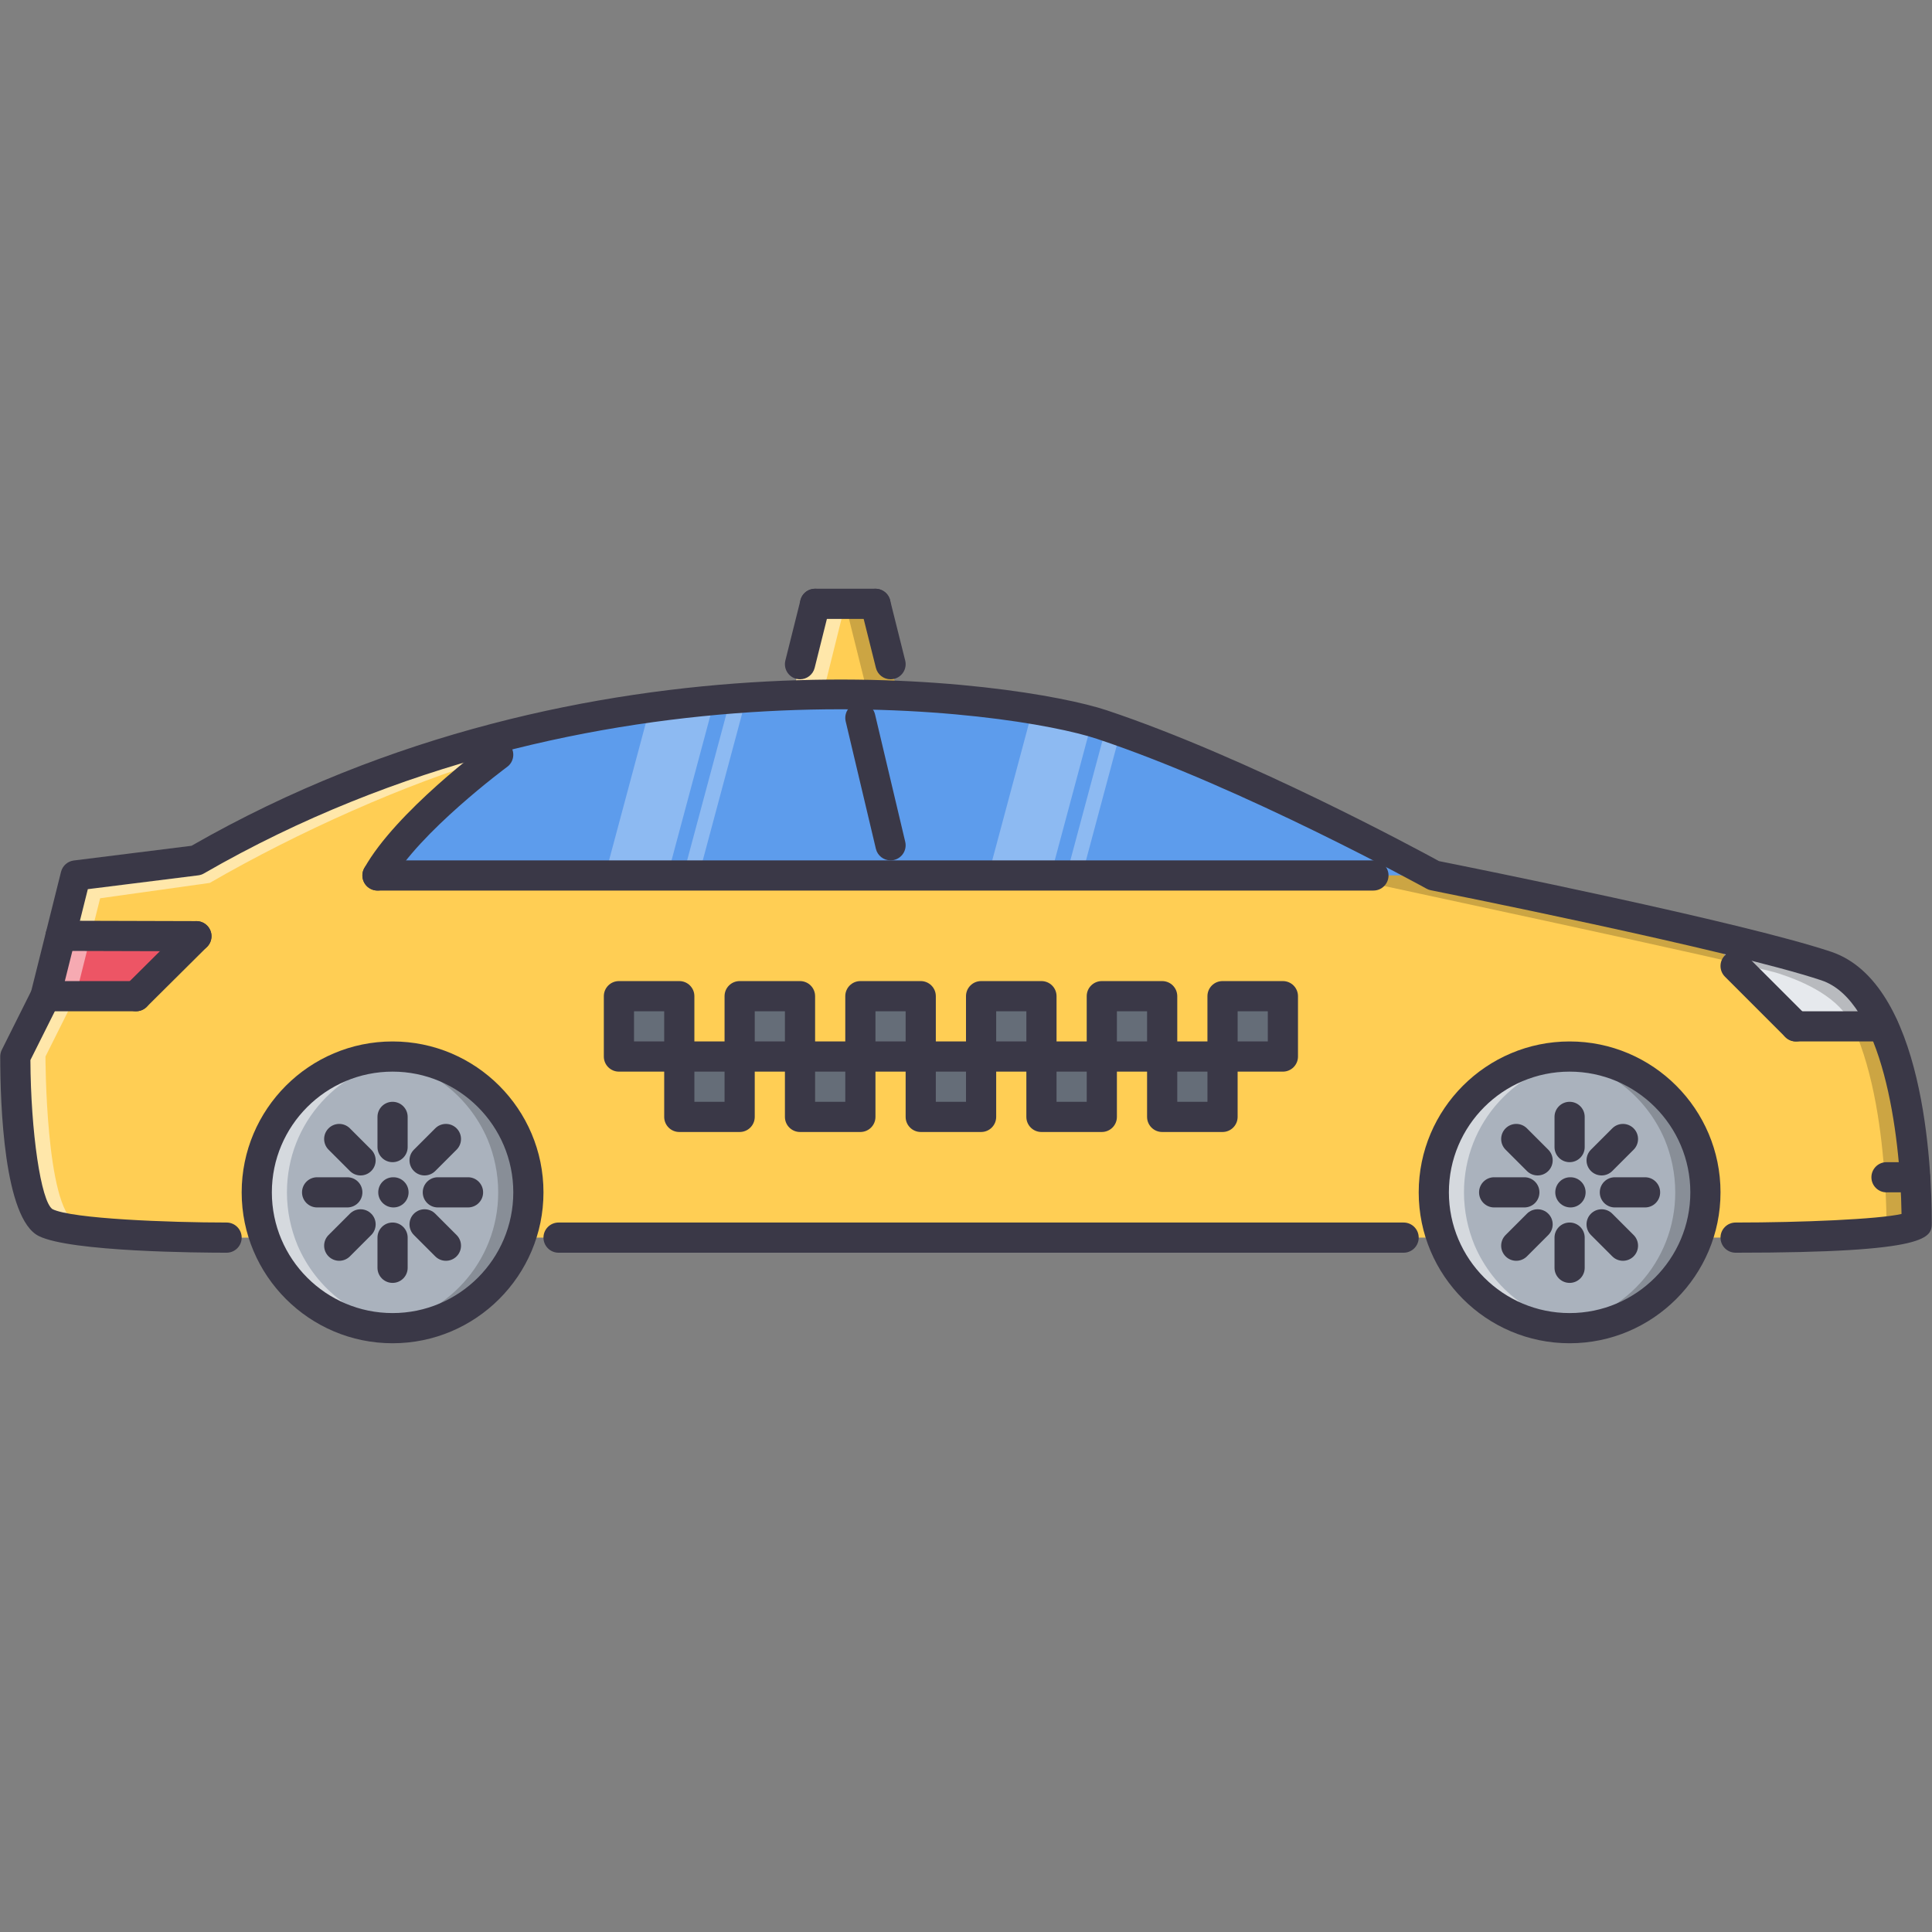 <?xml version="1.0" encoding="utf-8"?>
<!-- Generator: Adobe Illustrator 16.0.0, SVG Export Plug-In . SVG Version: 6.00 Build 0)  -->
<!DOCTYPE svg PUBLIC "-//W3C//DTD SVG 1.1//EN" "http://www.w3.org/Graphics/SVG/1.1/DTD/svg11.dtd">
<svg version="1.1" id="Layer_1" xmlns="http://www.w3.org/2000/svg" xmlns:xlink="http://www.w3.org/1999/xlink" x="0px" y="0px"
	 width="512px" height="512px" viewBox="0 0 512 512" enable-background="new 0 0 512 512" xml:space="preserve">
<rect x="0" y="0" width="512" height="512" fill="#808080" stroke="none"/>
<g id="_x32_0._taxi_x2C__car_x2C__transport_x2C___machine_x2C__movement_x2C__transportation_1_">
	<g>
		<g>
			<g>
				<path fill="#FFCE54" d="M228.077,184.017c-5.757-0.156-11.755-0.078-18.074,0.164l5.999-24.158h15.996l5.756,23.112
					l-0.078,1.125C234.56,184.095,231.357,184.017,228.077,184.017z"/>
			</g>
		</g>
		<g opacity="0.2">
			<g>
				<g>
					<path d="M231.998,160.022H224l5.756,23.112l-0.062,0.921c2.703,0.023,5.389,0.07,7.983,0.203l0.078-1.125L231.998,160.022z"/>
				</g>
			</g>
		</g>
		<g opacity="0.5">
			<g>
				<g>
					<path fill="#FFFFFF" d="M224,160.022h-7.998l-5.999,24.158c2.75-0.102,5.413-0.164,8.045-0.203L224,160.022z"/>
				</g>
			</g>
		</g>
		<g>
			<g>
				<path fill="#5D9CEC" d="M379.963,232.006H235.997v-7.998l-7.998-33.75l0.078-6.241c3.28,0,6.483,0.078,9.6,0.242
					c26.313,1.117,45.825,4.874,54.308,7.756C331.576,205.215,379.963,232.006,379.963,232.006z"/>
			</g>
		</g>
		<g>
			<g>
				<path fill="#5D9CEC" d="M130.983,200.81l-1.359-4.717c28.79-7.756,56.307-11.115,80.379-11.912
					c6.319-0.242,12.317-0.32,18.074-0.164l-0.078,6.241l7.998,33.75v7.998H100.029C106.988,219.446,126.265,204.411,130.983,200.81
					z"/>
			</g>
		</g>
		<g>
			<g>
				<polygon fill="#ED5565" points="16.049,248.002 51.962,248.08 36.044,263.998 12.05,263.998 				"/>
			</g>
		</g>
		<g>
			<g>
				<rect x="164.014" y="263.998" fill="#656D78" width="15.996" height="15.996"/>
			</g>
		</g>
		<g>
			<g>
				<rect x="180.01" y="279.994" fill="#656D78" width="15.997" height="15.996"/>
			</g>
		</g>
		<g>
			<g>
				<rect x="196.007" y="263.998" fill="#656D78" width="15.996" height="15.996"/>
			</g>
		</g>
		<g>
			<g>
				<rect x="212.003" y="279.994" fill="#656D78" width="15.996" height="15.996"/>
			</g>
		</g>
		<g>
			<g>
				<rect x="227.999" y="263.998" fill="#656D78" width="15.996" height="15.996"/>
			</g>
		</g>
		<g>
			<g>
				<rect x="243.995" y="279.994" fill="#656D78" width="15.996" height="15.996"/>
			</g>
		</g>
		<g>
			<g>
				<rect x="259.991" y="263.998" fill="#656D78" width="15.996" height="15.996"/>
			</g>
		</g>
		<g>
			<g>
				<rect x="275.987" y="279.994" fill="#656D78" width="15.997" height="15.996"/>
			</g>
		</g>
		<g>
			<g>
				<rect x="291.984" y="263.998" fill="#656D78" width="15.996" height="15.996"/>
			</g>
		</g>
		<g>
			<g>
				<rect x="307.98" y="279.994" fill="#656D78" width="15.996" height="15.996"/>
			</g>
		</g>
		<g>
			<g>
				<rect x="323.977" y="263.998" fill="#656D78" width="15.996" height="15.996"/>
			</g>
		</g>
		<g>
			<g>
				<path fill="#E6E9ED" d="M483.938,256c6.795,2.242,11.599,8.318,15.113,15.996H475.94l-23.994-23.994l0.078-0.477
					C465.061,250.563,476.823,253.602,483.938,256z"/>
			</g>
		</g>
		<g>
			<g>
				<path fill="#FFCE54" d="M196.007,263.998v15.996H180.01v-15.996h-15.996v15.996h15.996v15.996h15.997v-15.996h15.996v15.996
					h15.996v-15.996h15.996v15.996h15.996v-15.996h15.996v15.996h15.997v-15.996h15.996v15.996h15.996v-15.996h15.996v-15.996
					h-15.996v15.996H307.98v-15.996h-15.996v15.996h-15.997v-15.996h-15.996v15.996h-15.996v-15.996h-15.996v15.996h-15.996v-15.996
					H196.007z M51.962,248.08l-35.914-0.078l3.999-15.996l31.993-3.999c25.83-14.958,52.23-25.111,77.583-31.915l1.359,4.717
					c-4.718,3.601-23.995,18.637-30.954,31.196h135.968h143.966c0,0,40.068,7.92,72.062,15.52l-0.078,0.477l23.994,23.994h23.111
					c5.679,12.396,7.679,28.954,8.396,39.99c0.484,6.397,0.484,10.959,0.484,11.998c0,3.998-47.988,3.998-47.988,3.998h-10.076
					c1.359-3.756,2.078-7.756,2.078-11.996c0-19.918-16.074-35.992-35.991-35.992c-19.84,0-35.992,16.074-35.992,35.992
					c0,4.24,0.719,8.24,2.078,11.996H137.942c1.359-3.756,2.077-7.756,2.077-11.996c0-19.918-16.074-35.992-35.991-35.992
					c-19.839,0-35.991,16.074-35.991,35.992c0,4.24,0.718,8.24,2.077,11.996H60.039c0,0-39.991,0-47.989-3.998
					c-7.998-4-7.998-43.99-7.998-43.99l7.998-15.996h23.995L51.962,248.08z"/>
			</g>
		</g>
		<g opacity="0.2">
			<g>
				<g>
					<path d="M507.448,311.986c-0.718-11.036-2.718-27.595-8.396-39.99c-3.515-7.678-8.318-13.754-15.113-15.996
						c-7.115-2.398-18.878-5.437-31.914-8.475c-31.993-7.6-72.062-15.52-72.062-15.52h-26.205c0,0,110.607,23.611,117.723,26.01
						c6.795,2.241,16.059,6.303,19.573,13.98c5.679,12.396,7.679,28.954,8.396,39.99c0.484,6.397,0.484,10.959,0.484,11.998
						c0,3.998-47.988,3.998-47.988,3.998h7.998c0,0,47.988,0,47.988-3.998C507.933,322.945,507.933,318.384,507.448,311.986z"/>
				</g>
			</g>
		</g>
		<g opacity="0.5">
			<g>
				<g>
					<path fill="#FFFFFF" d="M12.05,279.994l7.998-15.996l3.999-15.996l2.492-9.951l29.048-4.069
						c23.354-13.52,52.308-26.431,75.396-33.172l-1.359-4.717c-25.354,6.803-51.754,16.957-77.583,31.915l-31.993,3.999
						l-3.999,15.996l-3.999,15.996l-7.998,15.996c0,0,0,39.99,7.998,43.99c7.998,3.998,47.989,3.998,47.989,3.998h7.998
						c0,0-39.991,0-47.989-3.998C12.05,319.984,12.05,279.994,12.05,279.994z"/>
				</g>
			</g>
		</g>
		<g opacity="0.3">
			<g>
				<path fill="#FFFFFF" d="M261.882,232.006h16.566l10.927-40.779c-3.843-1.109-9.131-2.289-15.668-3.375L261.882,232.006z"/>
			</g>
		</g>
		<g opacity="0.3">
			<g>
				<path fill="#FFFFFF" d="M282.58,232.006h4.147l10.247-38.249c-1.266-0.445-2.538-0.898-3.788-1.32L282.58,232.006z"/>
			</g>
		</g>
		<g opacity="0.3">
			<g>
				<path fill="#FFFFFF" d="M189.352,185.517c-5.584,0.5-11.263,1.117-17.089,1.937l-11.935,44.552h16.566L189.352,185.517z"/>
			</g>
		</g>
		<g opacity="0.3">
			<g>
				<path fill="#FFFFFF" d="M197.795,184.907c-1.421,0.094-2.772,0.133-4.21,0.25l-12.56,46.849h4.147L197.795,184.907z"/>
			</g>
		</g>
	</g>
	<g>
		<g>
			<g>
				<path fill="#AAB2BD" d="M140.027,315.986c0,3.678-0.562,7.279-1.601,10.716c-4.554,14.637-18.238,25.275-34.391,25.275
					c-14.958,0-27.673-9.037-33.195-21.995c-1.757-4.233-2.796-9.037-2.796-13.996c0-19.918,16.074-35.992,35.991-35.992
					S140.027,296.068,140.027,315.986z"/>
			</g>
		</g>
		<g opacity="0.5">
			<g>
				<path fill="#FFFFFF" d="M78.839,329.982c-1.757-4.233-2.796-9.037-2.796-13.996c0-18.543,13.997-33.586,31.992-35.586
					c-1.328-0.156-2.624-0.406-3.999-0.406c-19.917,0-35.991,16.074-35.991,35.992c0,4.959,1.039,9.763,2.796,13.996
					c5.522,12.958,18.238,21.995,33.195,21.995c1.305,0,2.562-0.18,3.827-0.312C94.757,350.149,83.838,341.714,78.839,329.982z"/>
			</g>
		</g>
		<g opacity="0.2">
			<g>
				<path d="M129.233,301.989c1.757,4.233,2.796,9.036,2.796,13.997c0,18.542-13.997,33.585-31.992,35.585
					c1.328,0.156,2.624,0.406,3.999,0.406c19.917,0,35.991-16.075,35.991-35.991c0-4.961-1.039-9.764-2.796-13.997
					c-5.522-12.958-18.238-21.995-33.195-21.995c-1.305,0-2.562,0.18-3.827,0.312C113.315,281.822,124.234,290.258,129.233,301.989z
					"/>
			</g>
		</g>
	</g>
	<g>
		<g>
			<g>
				<path fill="#AAB2BD" d="M451.954,315.986c0,3.678-0.562,7.279-1.602,10.716c-4.554,14.637-18.237,25.275-34.39,25.275
					c-14.958,0-27.674-9.037-33.195-21.995c-1.758-4.233-2.797-9.037-2.797-13.996c0-19.918,16.074-35.992,35.992-35.992
					C435.88,279.994,451.954,296.068,451.954,315.986z"/>
			</g>
		</g>
		<g opacity="0.5">
			<g>
				<path fill="#FFFFFF" d="M390.766,329.982c-1.758-4.233-2.797-9.037-2.797-13.996c0-18.543,13.997-33.586,31.992-35.586
					c-1.327-0.156-2.624-0.406-3.998-0.406c-19.918,0-35.992,16.074-35.992,35.992c0,4.959,1.039,9.763,2.797,13.996
					c5.521,12.958,18.237,21.995,33.195,21.995c1.304,0,2.562-0.18,3.826-0.312C406.684,350.149,395.764,341.714,390.766,329.982z"
					/>
			</g>
		</g>
		<g opacity="0.2">
			<g>
				<path d="M441.159,301.989c1.758,4.233,2.797,9.036,2.797,13.997c0,18.542-13.997,33.585-31.993,35.585
					c1.328,0.156,2.625,0.406,4,0.406c19.917,0,35.991-16.075,35.991-35.991c0-4.961-1.039-9.764-2.796-13.997
					c-5.522-12.958-18.238-21.995-33.195-21.995c-1.305,0-2.562,0.18-3.828,0.312C425.241,281.822,436.16,290.258,441.159,301.989z"
					/>
			</g>
		</g>
	</g>
	<g id="_x32_0._taxi_x2C__car_x2C__transport_x2C___machine_x2C__movement_x2C__transportation">
		<g>
			<g>
				<g>
					<path fill="#3A3847" d="M415.963,355.977c-22.05,0-39.991-17.941-39.991-39.99c0-22.05,17.941-39.991,39.991-39.991
						c22.049,0,39.99,17.941,39.99,39.991C455.953,338.035,438.012,355.977,415.963,355.977z M415.963,283.993
						c-17.645,0-31.993,14.349-31.993,31.993c0,17.644,14.349,31.992,31.993,31.992c17.644,0,31.992-14.349,31.992-31.992
						C447.955,298.342,433.606,283.993,415.963,283.993z"/>
				</g>
			</g>
			<g>
				<g>
					<path fill="#3A3847" d="M416.205,319.984c-2.211,0-4.039-1.788-4.039-3.998c0-2.211,1.75-4,3.953-4h0.086
						c2.202,0,3.998,1.789,3.998,4C420.203,318.196,418.407,319.984,416.205,319.984z"/>
				</g>
			</g>
			<g>
				<g>
					<path fill="#3A3847" d="M415.963,307.987c-2.211,0-4-1.788-4-3.999v-7.998c0-2.21,1.789-3.999,4-3.999
						c2.21,0,3.998,1.789,3.998,3.999v7.998C419.961,306.199,418.173,307.987,415.963,307.987z"/>
				</g>
			</g>
			<g>
				<g>
					<path fill="#3A3847" d="M415.963,339.98c-2.211,0-4-1.789-4-4v-7.998c0-2.21,1.789-3.998,4-3.998
						c2.21,0,3.998,1.788,3.998,3.998v7.998C419.961,338.191,418.173,339.98,415.963,339.98z"/>
				</g>
			</g>
			<g>
				<g>
					<path fill="#3A3847" d="M407.48,311.502c-1.023,0-2.047-0.391-2.828-1.171l-5.654-5.655c-1.562-1.562-1.562-4.093,0-5.654
						c1.562-1.562,4.092-1.562,5.654,0l5.655,5.654c1.562,1.562,1.562,4.093,0,5.655
						C409.526,311.111,408.503,311.502,407.48,311.502z"/>
				</g>
			</g>
			<g>
				<g>
					<path fill="#3A3847" d="M430.1,334.122c-1.023,0-2.047-0.391-2.827-1.172l-5.655-5.654c-1.562-1.562-1.562-4.093,0-5.655
						s4.093-1.562,5.655,0l5.654,5.655c1.562,1.562,1.562,4.093,0,5.654C432.146,333.731,431.123,334.122,430.1,334.122z"/>
				</g>
			</g>
			<g>
				<g>
					<path fill="#3A3847" d="M403.965,319.984h-7.998c-2.21,0-3.999-1.788-3.999-3.998c0-2.211,1.789-4,3.999-4h7.998
						c2.211,0,4,1.789,4,4C407.965,318.196,406.176,319.984,403.965,319.984z"/>
				</g>
			</g>
			<g>
				<g>
					<path fill="#3A3847" d="M435.957,319.984h-7.998c-2.21,0-3.998-1.788-3.998-3.998c0-2.211,1.788-4,3.998-4h7.998
						c2.211,0,4,1.789,4,4C439.957,318.196,438.168,319.984,435.957,319.984z"/>
				</g>
			</g>
			<g>
				<g>
					<path fill="#3A3847" d="M401.825,334.122c-1.023,0-2.047-0.391-2.827-1.172c-1.562-1.562-1.562-4.093,0-5.654l5.654-5.655
						c1.562-1.562,4.093-1.562,5.655,0c1.562,1.562,1.562,4.093,0,5.655l-5.655,5.654
						C403.871,333.731,402.849,334.122,401.825,334.122z"/>
				</g>
			</g>
			<g>
				<g>
					<path fill="#3A3847" d="M424.445,311.502c-1.023,0-2.047-0.391-2.828-1.171c-1.562-1.562-1.562-4.093,0-5.655l5.655-5.654
						c1.562-1.562,4.093-1.562,5.654,0c1.562,1.562,1.562,4.092,0,5.654l-5.654,5.655
						C426.491,311.111,425.468,311.502,424.445,311.502z"/>
				</g>
			</g>
		</g>
		<g>
			<g>
				<g>
					<path fill="#3A3847" d="M104.036,355.977c-22.05,0-39.99-17.941-39.99-39.99c0-22.05,17.94-39.991,39.99-39.991
						s39.99,17.941,39.99,39.991C144.026,338.035,126.086,355.977,104.036,355.977z M104.036,283.993
						c-17.645,0-31.992,14.349-31.992,31.993c0,17.644,14.348,31.992,31.992,31.992s31.992-14.349,31.992-31.992
						C136.028,298.342,121.681,283.993,104.036,283.993z"/>
				</g>
			</g>
			<g>
				<g>
					<path fill="#3A3847" d="M104.278,319.984c-2.21,0-4.038-1.788-4.038-3.998c0-2.211,1.75-4,3.952-4h0.086
						c2.203,0,3.999,1.789,3.999,4C108.277,318.196,106.481,319.984,104.278,319.984z"/>
				</g>
			</g>
			<g>
				<g>
					<path fill="#3A3847" d="M104.036,307.987c-2.21,0-3.999-1.788-3.999-3.999v-7.998c0-2.21,1.789-3.999,3.999-3.999
						s3.999,1.789,3.999,3.999v7.998C108.035,306.199,106.247,307.987,104.036,307.987z"/>
				</g>
			</g>
			<g>
				<g>
					<path fill="#3A3847" d="M104.036,339.98c-2.21,0-3.999-1.789-3.999-4v-7.998c0-2.21,1.789-3.998,3.999-3.998
						s3.999,1.788,3.999,3.998v7.998C108.035,338.191,106.247,339.98,104.036,339.98z"/>
				</g>
			</g>
			<g>
				<g>
					<path fill="#3A3847" d="M95.554,311.502c-1.023,0-2.046-0.391-2.827-1.171l-5.655-5.655c-1.562-1.562-1.562-4.093,0-5.654
						c1.562-1.562,4.093-1.562,5.655,0l5.654,5.654c1.562,1.562,1.562,4.093,0,5.655C97.6,311.111,96.577,311.502,95.554,311.502z"
						/>
				</g>
			</g>
			<g>
				<g>
					<path fill="#3A3847" d="M118.173,334.122c-1.023,0-2.046-0.391-2.828-1.172l-5.654-5.654c-1.562-1.562-1.562-4.093,0-5.655
						c1.562-1.562,4.093-1.562,5.654,0l5.655,5.655c1.562,1.562,1.562,4.093,0,5.654
						C120.22,333.731,119.196,334.122,118.173,334.122z"/>
				</g>
			</g>
			<g>
				<g>
					<path fill="#3A3847" d="M92.039,319.984h-7.998c-2.21,0-3.999-1.788-3.999-3.998c0-2.211,1.789-4,3.999-4h7.998
						c2.21,0,3.999,1.789,3.999,4C96.038,318.196,94.249,319.984,92.039,319.984z"/>
				</g>
			</g>
			<g>
				<g>
					<path fill="#3A3847" d="M124.031,319.984h-7.998c-2.21,0-3.999-1.788-3.999-3.998c0-2.211,1.789-4,3.999-4h7.998
						c2.21,0,3.999,1.789,3.999,4C128.03,318.196,126.242,319.984,124.031,319.984z"/>
				</g>
			</g>
			<g>
				<g>
					<path fill="#3A3847" d="M89.899,334.122c-1.023,0-2.046-0.391-2.828-1.172c-1.562-1.562-1.562-4.093,0-5.654l5.655-5.655
						c1.562-1.562,4.093-1.562,5.654,0c1.562,1.562,1.562,4.093,0,5.655l-5.654,5.654C91.945,333.731,90.922,334.122,89.899,334.122
						z"/>
				</g>
			</g>
			<g>
				<g>
					<path fill="#3A3847" d="M112.519,311.502c-1.023,0-2.046-0.391-2.827-1.171c-1.562-1.562-1.562-4.093,0-5.655l5.654-5.654
						c1.562-1.562,4.093-1.562,5.655,0c1.562,1.562,1.562,4.092,0,5.654l-5.655,5.655
						C114.565,311.111,113.542,311.502,112.519,311.502z"/>
				</g>
			</g>
		</g>
		<g>
			<g>
				<path fill="#3A3847" d="M459.952,331.982c-2.211,0-3.999-1.789-3.999-4c0-2.21,1.788-3.998,3.999-3.998
					c17.44,0,37.835-0.859,43.974-2.273c-0.312-21.503-5.046-56.518-21.245-61.915c-24.08-8.029-102.702-23.713-103.491-23.869
					c-0.406-0.078-0.797-0.219-1.155-0.422c-0.484-0.266-48.513-26.767-87.308-39.694c-21.979-7.342-133.234-24.026-236.679,35.656
					c-0.461,0.273-0.977,0.445-1.5,0.508l-29.274,3.663l-7.334,29.329c-0.07,0.281-0.171,0.562-0.304,0.82l-7.577,15.145
					c0.094,19.065,2.781,37.39,5.835,39.498c5.163,2.586,31.055,3.555,46.153,3.555c2.21,0,3.999,1.788,3.999,3.998
					c0,2.211-1.789,4-3.999,4c-6.835,0-41.357-0.211-49.777-4.422c-9.217-4.607-10.209-34.796-10.209-47.566
					c0-0.617,0.148-1.234,0.422-1.789L8.285,262.6l7.889-31.562c0.406-1.601,1.75-2.796,3.382-2.999l31.196-3.897
					c105.818-60.689,219.886-43.451,242.505-35.922c37.226,12.411,82.59,36.976,88.097,39.983
					c7.943,1.585,80.168,16.105,103.858,24.002c24.799,8.271,26.728,57.033,26.728,71.78
					C511.939,327.912,511.939,331.982,459.952,331.982z"/>
			</g>
		</g>
		<g>
			<g>
				<path fill="#3A3847" d="M371.973,331.982H148.025c-2.21,0-3.999-1.789-3.999-4c0-2.21,1.789-3.998,3.999-3.998h223.947
					c2.211,0,3.999,1.788,3.999,3.998C375.972,330.193,374.184,331.982,371.973,331.982z"/>
			</g>
		</g>
		<g>
			<g>
				<path fill="#3A3847" d="M236.005,228.007c-1.812,0-3.452-1.234-3.89-3.078l-7.998-33.757c-0.508-2.148,0.82-4.304,2.968-4.812
					c2.172-0.539,4.304,0.812,4.812,2.968l7.998,33.758c0.508,2.148-0.82,4.304-2.968,4.812
					C236.614,227.976,236.31,228.007,236.005,228.007z"/>
			</g>
		</g>
		<g>
			<g>
				<path fill="#3A3847" d="M363.975,236.005H100.037c-2.21,0-3.999-1.789-3.999-3.999c0-2.211,1.789-3.999,3.999-3.999h263.938
					c2.211,0,3.999,1.788,3.999,3.999C367.974,234.216,366.186,236.005,363.975,236.005z"/>
			</g>
		</g>
		<g>
			<g>
				<path fill="#3A3847" d="M100.037,236.005c-0.664,0-1.336-0.164-1.953-0.508c-1.921-1.078-2.617-3.515-1.539-5.444
					c8.326-14.91,32.102-32.516,33.109-33.258c1.78-1.312,4.288-0.929,5.592,0.844c1.312,1.781,0.929,4.288-0.843,5.593
					c-0.234,0.172-23.394,17.332-30.876,30.727C102.794,235.263,101.436,236.005,100.037,236.005z"/>
			</g>
		</g>
		<g>
			<g>
				<path fill="#3A3847" d="M499.067,275.995h-23.119c-2.21,0-3.999-1.788-3.999-3.999s1.789-3.999,3.999-3.999h23.119
					c2.211,0,3.999,1.788,3.999,3.999S501.278,275.995,499.067,275.995z"/>
			</g>
		</g>
		<g>
			<g>
				<path fill="#3A3847" d="M475.948,275.995c-1.023,0-2.046-0.391-2.827-1.171l-15.996-15.997c-1.562-1.562-1.562-4.093,0-5.654
					c1.562-1.562,4.092-1.562,5.654,0l15.996,15.996c1.562,1.562,1.562,4.093,0,5.655
					C477.994,275.604,476.972,275.995,475.948,275.995z"/>
			</g>
		</g>
		<g>
			<g>
				<path fill="#3A3847" d="M52.048,252.103h-0.008l-35.992-0.102c-2.21-0.008-3.999-1.805-3.991-4.007
					c0.008-2.21,1.797-3.991,3.999-3.991h0.008l35.992,0.102c2.21,0.008,3.999,1.804,3.991,4.007
					C56.04,250.321,54.251,252.103,52.048,252.103z"/>
			</g>
		</g>
		<g>
			<g>
				<path fill="#3A3847" d="M36.052,267.997c-1.031,0-2.054-0.391-2.835-1.18c-1.562-1.569-1.546-4.101,0.016-5.654l15.996-15.895
					c1.578-1.562,4.108-1.546,5.655,0.016c1.562,1.57,1.546,4.101-0.016,5.655l-15.996,15.895
					C38.091,267.606,37.067,267.997,36.052,267.997z"/>
			</g>
		</g>
		<g>
			<g>
				<path fill="#3A3847" d="M36.052,267.997H12.058c-2.21,0-3.999-1.788-3.999-3.999s1.789-3.999,3.999-3.999h23.995
					c2.21,0,3.999,1.788,3.999,3.999S38.263,267.997,36.052,267.997z"/>
			</g>
		</g>
		<g>
			<g>
				<path fill="#3A3847" d="M507.511,315.986h-7.568c-2.21,0-3.999-1.789-3.999-4c0-2.21,1.789-3.999,3.999-3.999h7.568
					c2.211,0,3.999,1.789,3.999,3.999C511.51,314.197,509.722,315.986,507.511,315.986z"/>
			</g>
		</g>
		<g>
			<g>
				<path fill="#3A3847" d="M180.018,283.993h-15.996c-2.21,0-3.999-1.788-3.999-3.999v-15.996c0-2.211,1.789-3.999,3.999-3.999
					h15.996c2.21,0,4,1.788,4,3.999v15.996C184.018,282.205,182.229,283.993,180.018,283.993z M168.021,275.995h7.998v-7.998h-7.998
					V275.995z"/>
			</g>
		</g>
		<g>
			<g>
				<path fill="#3A3847" d="M196.015,299.989h-15.997c-2.21,0-3.999-1.788-3.999-3.999v-15.996c0-2.21,1.789-3.999,3.999-3.999
					h15.997c2.21,0,3.999,1.789,3.999,3.999v15.996C200.014,298.201,198.225,299.989,196.015,299.989z M184.018,291.991h7.998
					v-7.998h-7.998V291.991z"/>
			</g>
		</g>
		<g>
			<g>
				<path fill="#3A3847" d="M212.011,283.993h-15.996c-2.211,0-3.999-1.788-3.999-3.999v-15.996c0-2.211,1.788-3.999,3.999-3.999
					h15.996c2.21,0,3.999,1.788,3.999,3.999v15.996C216.01,282.205,214.221,283.993,212.011,283.993z M200.014,275.995h7.998v-7.998
					h-7.998V275.995z"/>
			</g>
		</g>
		<g>
			<g>
				<path fill="#3A3847" d="M228.007,299.989h-15.996c-2.21,0-3.999-1.788-3.999-3.999v-15.996c0-2.21,1.789-3.999,3.999-3.999
					h15.996c2.21,0,3.999,1.789,3.999,3.999v15.996C232.006,298.201,230.217,299.989,228.007,299.989z M216.01,291.991h7.998v-7.998
					h-7.998V291.991z"/>
			</g>
		</g>
		<g>
			<g>
				<path fill="#3A3847" d="M244.003,283.993h-15.996c-2.21,0-3.999-1.788-3.999-3.999v-15.996c0-2.211,1.789-3.999,3.999-3.999
					h15.996c2.21,0,3.999,1.788,3.999,3.999v15.996C248.002,282.205,246.213,283.993,244.003,283.993z M232.006,275.995h7.998
					v-7.998h-7.998V275.995z"/>
			</g>
		</g>
		<g>
			<g>
				<path fill="#3A3847" d="M259.999,299.989h-15.996c-2.21,0-3.999-1.788-3.999-3.999v-15.996c0-2.21,1.789-3.999,3.999-3.999
					h15.996c2.211,0,3.999,1.789,3.999,3.999v15.996C263.998,298.201,262.21,299.989,259.999,299.989z M248.002,291.991H256v-7.998
					h-7.998V291.991z"/>
			</g>
		</g>
		<g>
			<g>
				<path fill="#3A3847" d="M275.995,283.993h-15.996c-2.21,0-3.999-1.788-3.999-3.999v-15.996c0-2.211,1.789-3.999,3.999-3.999
					h15.996c2.211,0,3.999,1.788,3.999,3.999v15.996C279.994,282.205,278.206,283.993,275.995,283.993z M263.998,275.995h7.998
					v-7.998h-7.998V275.995z"/>
			</g>
		</g>
		<g>
			<g>
				<path fill="#3A3847" d="M291.992,299.989h-15.997c-2.21,0-3.999-1.788-3.999-3.999v-15.996c0-2.21,1.789-3.999,3.999-3.999
					h15.997c2.21,0,3.998,1.789,3.998,3.999v15.996C295.99,298.201,294.202,299.989,291.992,299.989z M279.994,291.991h7.998v-7.998
					h-7.998V291.991z"/>
			</g>
		</g>
		<g>
			<g>
				<path fill="#3A3847" d="M307.988,283.993h-15.996c-2.211,0-4-1.788-4-3.999v-15.996c0-2.211,1.789-3.999,4-3.999h15.996
					c2.21,0,3.999,1.788,3.999,3.999v15.996C311.987,282.205,310.198,283.993,307.988,283.993z M295.99,275.995h7.998v-7.998h-7.998
					V275.995z"/>
			</g>
		</g>
		<g>
			<g>
				<path fill="#3A3847" d="M323.984,299.989h-15.996c-2.211,0-4-1.788-4-3.999v-15.996c0-2.21,1.789-3.999,4-3.999h15.996
					c2.21,0,3.999,1.789,3.999,3.999v15.996C327.983,298.201,326.194,299.989,323.984,299.989z M311.987,291.991h7.998v-7.998
					h-7.998V291.991z"/>
			</g>
		</g>
		<g>
			<g>
				<path fill="#3A3847" d="M339.98,283.993h-15.996c-2.211,0-3.999-1.788-3.999-3.999v-15.996c0-2.211,1.788-3.999,3.999-3.999
					h15.996c2.21,0,3.999,1.788,3.999,3.999v15.996C343.979,282.205,342.19,283.993,339.98,283.993z M327.983,275.995h7.998v-7.998
					h-7.998V275.995z"/>
			</g>
		</g>
		<g>
			<g>
				<path fill="#3A3847" d="M236.005,180.018c-1.796,0-3.429-1.21-3.882-3.03l-3.999-15.996c-0.531-2.14,0.766-4.312,2.913-4.851
					c2.094-0.516,4.312,0.766,4.851,2.914l3.999,15.996c0.531,2.14-0.766,4.312-2.913,4.851
					C236.653,179.979,236.325,180.018,236.005,180.018z"/>
			</g>
		</g>
		<g>
			<g>
				<path fill="#3A3847" d="M212.011,180.018c-0.32,0-0.641-0.039-0.969-0.117c-2.148-0.539-3.444-2.71-2.913-4.851l3.999-15.996
					c0.531-2.148,2.679-3.421,4.851-2.914c2.147,0.539,3.444,2.71,2.913,4.851l-3.999,15.996
					C215.439,178.808,213.807,180.018,212.011,180.018z"/>
			</g>
		</g>
		<g>
			<g>
				<path fill="#3A3847" d="M232.006,164.021H216.01c-2.21,0-3.999-1.788-3.999-3.999c0-2.21,1.789-3.999,3.999-3.999h15.996
					c2.21,0,3.999,1.789,3.999,3.999C236.005,162.233,234.216,164.021,232.006,164.021z"/>
			</g>
		</g>
	</g>
</g>
</svg>
